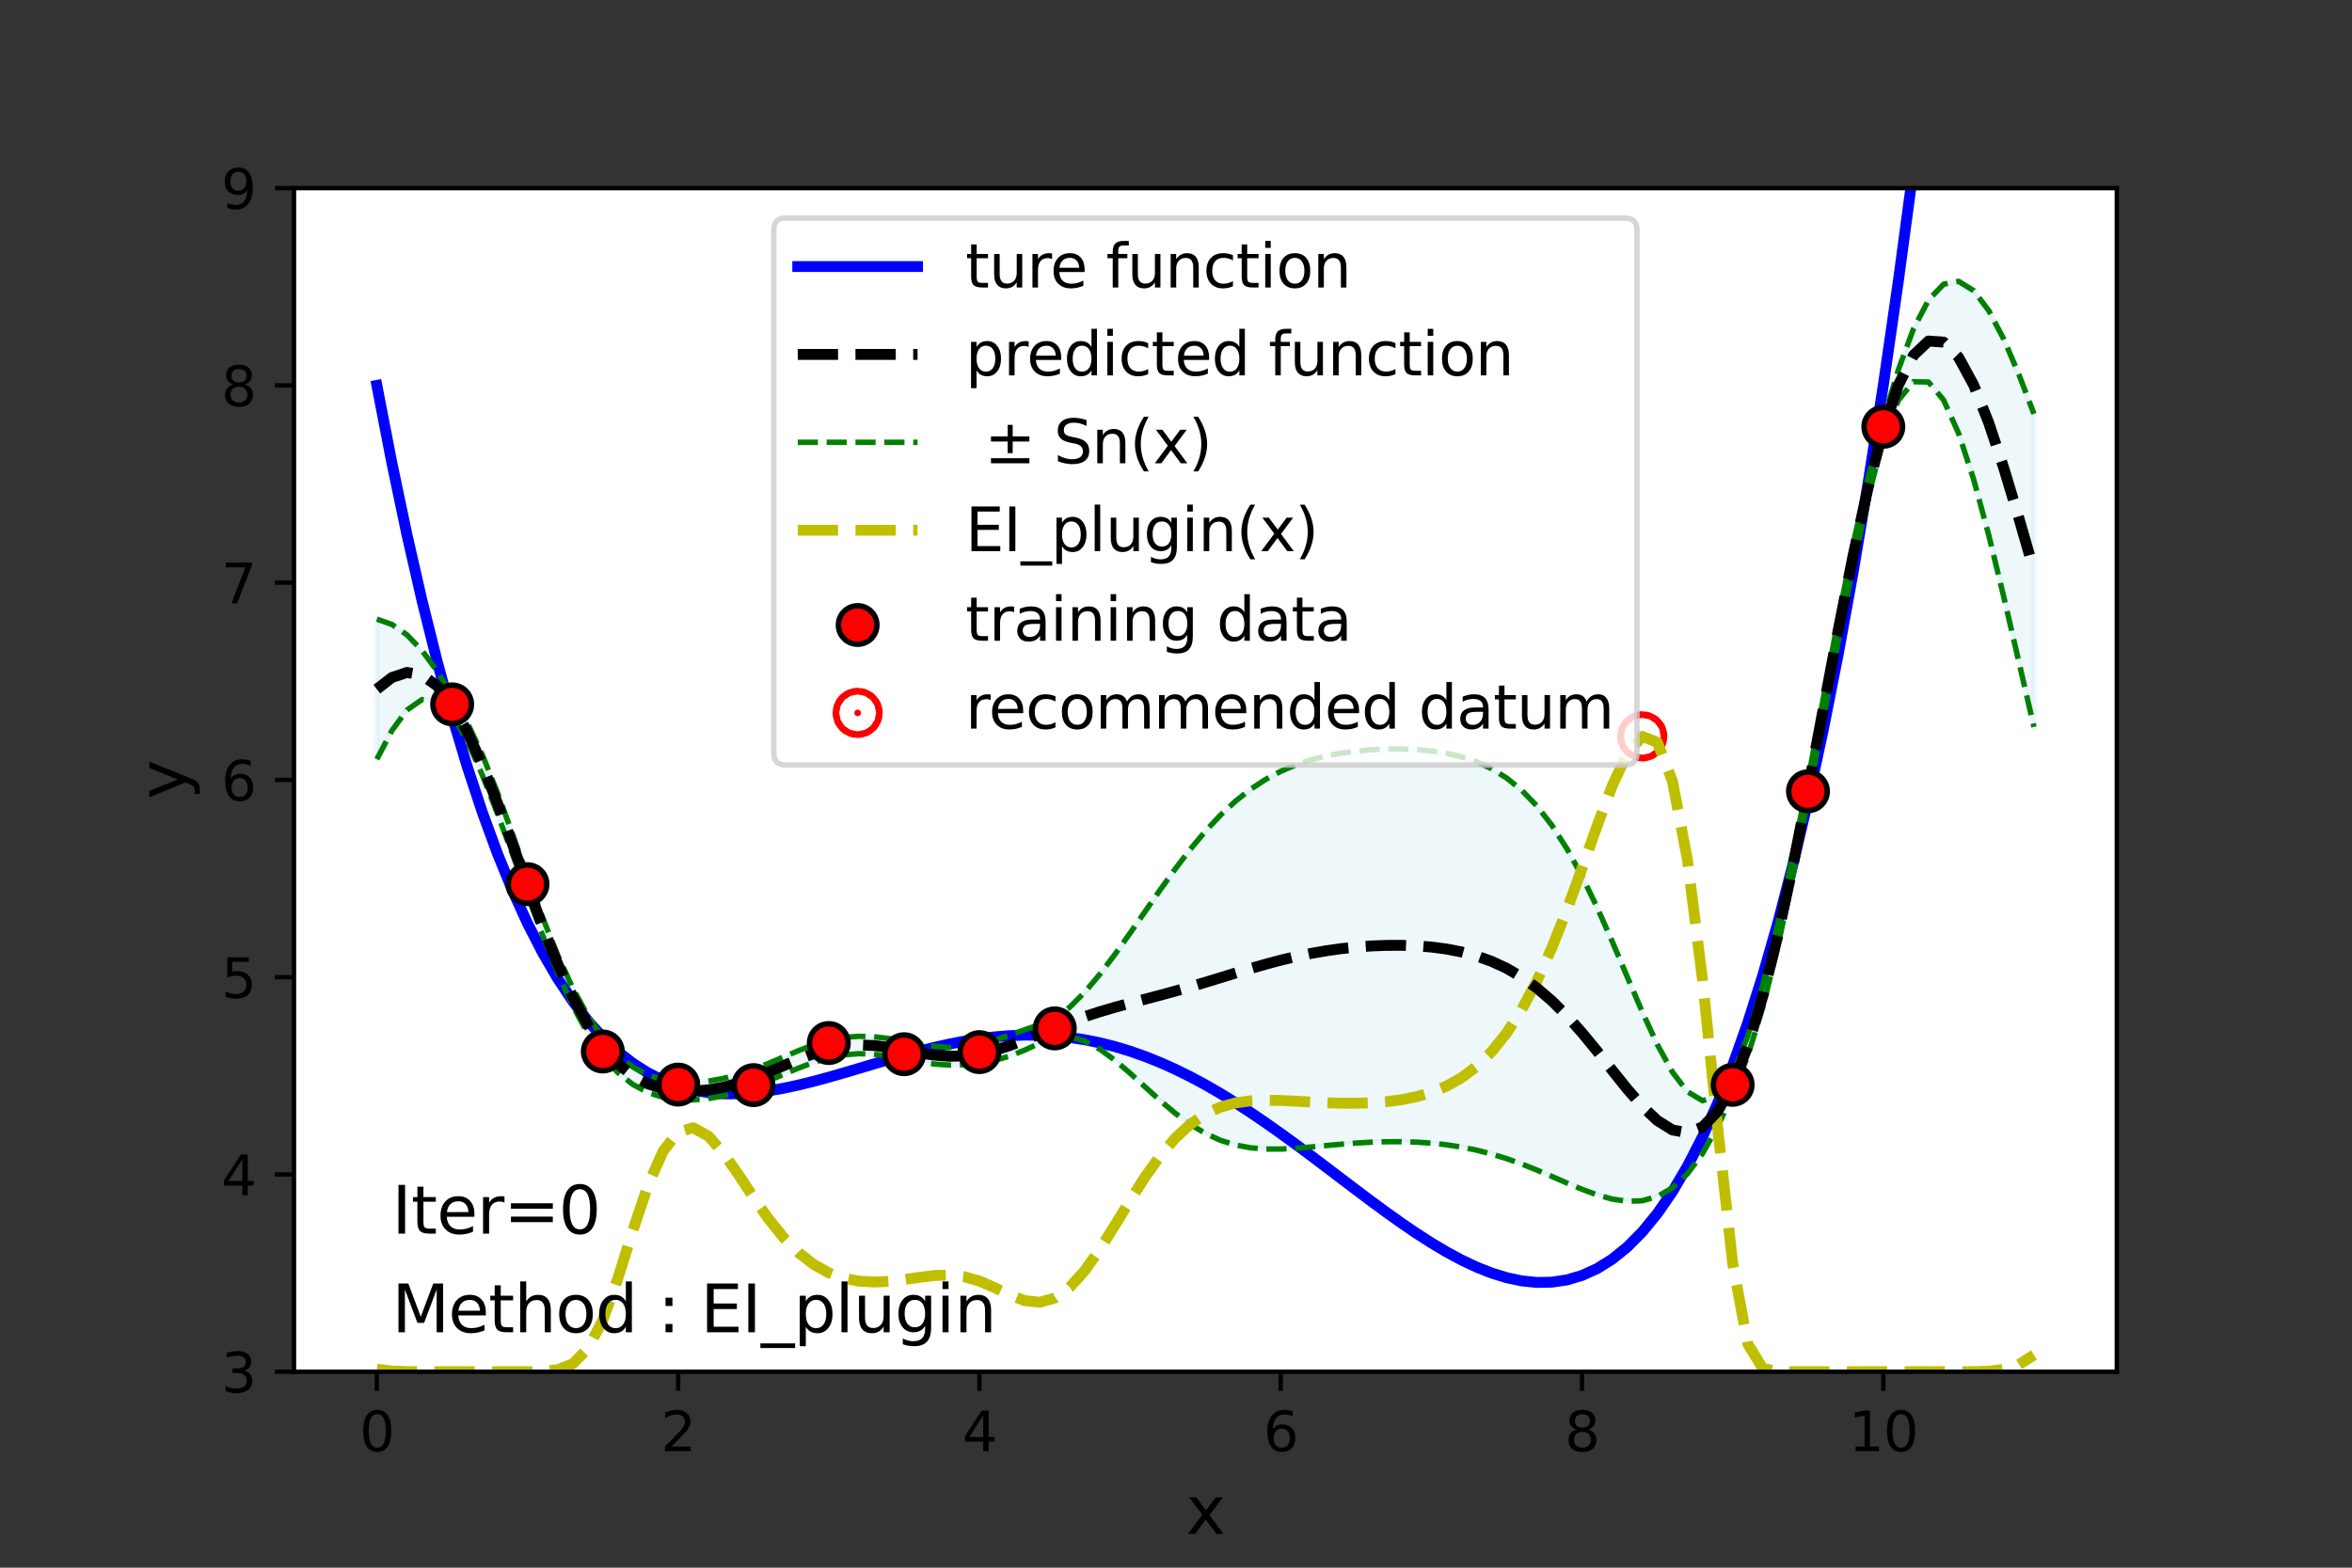 <?xml version="1.0" encoding="utf-8" standalone="no"?>
<!DOCTYPE svg PUBLIC "-//W3C//DTD SVG 1.1//EN"
  "http://www.w3.org/Graphics/SVG/1.1/DTD/svg11.dtd">
<svg height="288pt" version="1.1" viewBox="0 0 432 288" width="432pt" xmlns="http://www.w3.org/2000/svg" xmlns:xlink="http://www.w3.org/1999/xlink">
 <rect x="0" y="0" width="432" height="288" fill="#333333" stroke="none"/>
 <defs>
  <style type="text/css">*{stroke-linecap:butt;stroke-linejoin:round;}</style>
 </defs>
 <g id="figure_1">
  <g id="patch_1">
   <path d="M 0 288 
L 432 288 
L 432 0 
L 0 0 
z
" style="fill:none;"/>
  </g>
  <g id="axes_1">
   <g id="patch_2">
    <path d="M 54 252 
L 388.8 252 
L 388.8 34.56 
L 54 34.56 
z
" style="fill:#ffffff;"/>
   </g>
   <g id="PolyCollection_1">
    <defs>
     <path d="M 69.218 -174.259 
L 69.218 -148.523 
L 71.985 -153.795 
L 74.752 -157.558 
L 77.519 -159.477 
L 80.286 -159.276 
L 83.053 -156.715 
L 85.82 -151.891 
L 88.587 -145.615 
L 91.354 -138.558 
L 94.121 -131.104 
L 96.888 -123.555 
L 99.655 -116.198 
L 102.421 -109.331 
L 105.188 -103.237 
L 107.955 -98.114 
L 110.722 -94.035 
L 113.489 -90.957 
L 116.256 -88.759 
L 119.023 -87.291 
L 121.79 -86.407 
L 124.557 -85.984 
L 127.324 -85.929 
L 130.091 -86.176 
L 132.858 -86.682 
L 135.625 -87.421 
L 138.392 -88.36 
L 141.159 -89.454 
L 143.926 -90.628 
L 146.693 -91.79 
L 149.46 -92.835 
L 152.226 -93.668 
L 154.993 -94.213 
L 157.76 -94.43 
L 160.527 -94.325 
L 163.294 -93.959 
L 166.061 -93.444 
L 168.828 -92.923 
L 171.595 -92.526 
L 174.362 -92.339 
L 177.129 -92.386 
L 179.896 -92.661 
L 182.663 -93.177 
L 185.43 -93.976 
L 188.197 -95.072 
L 190.964 -96.363 
L 193.731 -97.404 
L 196.498 -97.539 
L 199.264 -96.739 
L 202.031 -95.235 
L 204.798 -93.209 
L 207.565 -90.84 
L 210.332 -88.313 
L 213.099 -85.806 
L 215.866 -83.474 
L 218.633 -81.439 
L 221.4 -79.776 
L 224.167 -78.516 
L 226.934 -77.649 
L 229.701 -77.134 
L 232.468 -76.911 
L 235.235 -76.907 
L 238.002 -77.051 
L 240.769 -77.28 
L 243.536 -77.541 
L 246.302 -77.793 
L 249.069 -78.008 
L 251.836 -78.166 
L 254.603 -78.254 
L 257.37 -78.261 
L 260.137 -78.178 
L 262.904 -77.993 
L 265.671 -77.694 
L 268.438 -77.268 
L 271.205 -76.706 
L 273.972 -75.998 
L 276.739 -75.145 
L 279.506 -74.156 
L 282.273 -73.053 
L 285.04 -71.873 
L 287.807 -70.67 
L 290.574 -69.514 
L 293.34 -68.494 
L 296.107 -67.718 
L 298.874 -67.311 
L 301.641 -67.415 
L 304.408 -68.185 
L 307.175 -69.786 
L 309.942 -72.379 
L 312.709 -76.103 
L 315.476 -81.011 
L 318.243 -86.945 
L 321.01 -93.978 
L 323.777 -102.952 
L 326.544 -114.115 
L 329.311 -127.084 
L 332.078 -141.176 
L 334.845 -155.682 
L 337.612 -170.093 
L 340.379 -183.959 
L 343.145 -196.692 
L 345.912 -207.298 
L 348.679 -214.451 
L 351.446 -217.879 
L 354.213 -217.813 
L 356.98 -214.521 
L 359.747 -208.387 
L 362.514 -199.913 
L 365.281 -189.684 
L 368.048 -178.311 
L 370.815 -166.389 
L 373.582 -154.455 
L 373.582 -211.969 
L 373.582 -211.969 
L 370.815 -219.208 
L 368.048 -225.672 
L 365.281 -230.94 
L 362.514 -234.604 
L 359.747 -236.31 
L 356.98 -235.786 
L 354.213 -232.876 
L 351.446 -227.571 
L 348.679 -220.07 
L 345.912 -210.878 
L 343.145 -200.34 
L 340.379 -188.051 
L 337.612 -174.177 
L 334.845 -159.434 
L 332.078 -144.725 
L 329.311 -130.836 
L 326.544 -118.199 
L 323.777 -107.045 
L 321.01 -97.626 
L 318.243 -90.526 
L 315.476 -86.63 
L 312.709 -85.796 
L 309.942 -87.442 
L 307.175 -91.051 
L 304.408 -96.109 
L 301.641 -102.106 
L 298.874 -108.568 
L 296.107 -115.08 
L 293.34 -121.313 
L 290.574 -127.028 
L 287.807 -132.073 
L 285.04 -136.381 
L 282.273 -139.948 
L 279.506 -142.817 
L 276.739 -145.065 
L 273.972 -146.78 
L 271.205 -148.056 
L 268.438 -148.979 
L 265.671 -149.622 
L 262.904 -150.046 
L 260.137 -150.297 
L 257.37 -150.406 
L 254.603 -150.392 
L 251.836 -150.263 
L 249.069 -150.015 
L 246.302 -149.637 
L 243.536 -149.109 
L 240.769 -148.401 
L 238.002 -147.478 
L 235.235 -146.299 
L 232.468 -144.822 
L 229.701 -143.008 
L 226.934 -140.825 
L 224.167 -138.255 
L 221.4 -135.302 
L 218.633 -131.991 
L 215.866 -128.376 
L 213.099 -124.534 
L 210.332 -120.563 
L 207.565 -116.576 
L 204.798 -112.696 
L 202.031 -109.046 
L 199.264 -105.753 
L 196.498 -102.98 
L 193.731 -100.972 
L 190.964 -99.769 
L 188.197 -98.825 
L 185.43 -97.843 
L 182.663 -96.88 
L 179.896 -96.101 
L 177.129 -95.647 
L 174.362 -95.565 
L 171.595 -95.798 
L 168.828 -96.231 
L 166.061 -96.739 
L 163.294 -97.209 
L 160.527 -97.535 
L 157.76 -97.626 
L 154.993 -97.416 
L 152.226 -96.882 
L 149.46 -96.051 
L 146.693 -94.999 
L 143.926 -93.828 
L 141.159 -92.648 
L 138.392 -91.552 
L 135.625 -90.615 
L 132.858 -89.883 
L 130.091 -89.385 
L 127.324 -89.145 
L 124.557 -89.198 
L 121.79 -89.61 
L 119.023 -90.487 
L 116.256 -91.97 
L 113.489 -94.208 
L 110.722 -97.331 
L 107.955 -101.422 
L 105.188 -106.509 
L 102.421 -112.557 
L 99.655 -119.459 
L 96.888 -126.996 
L 94.121 -134.807 
L 91.354 -142.424 
L 88.587 -149.368 
L 85.82 -155.296 
L 83.053 -160.283 
L 80.286 -164.718 
L 77.519 -168.491 
L 74.752 -171.369 
L 71.985 -173.282 
L 69.218 -174.259 
z
" id="m3a8e05dcb7" style="stroke:#add8e6;stroke-opacity:0.2;"/>
    </defs>
    <g clip-path="url(#p072a24b704)">
     <use style="fill:#add8e6;fill-opacity:0.2;stroke:#add8e6;stroke-opacity:0.2;" x="0" xlink:href="#m3a8e05dcb7" y="288"/>
    </g>
   </g>
   <g id="PathCollection_1">
    <defs>
     <path d="M 0 0.612 
C 0.162 0.612 0.318 0.548 0.433 0.433 
C 0.548 0.318 0.612 0.162 0.612 0 
C 0.612 -0.162 0.548 -0.318 0.433 -0.433 
C 0.318 -0.548 0.162 -0.612 0 -0.612 
C -0.162 -0.612 -0.318 -0.548 -0.433 -0.433 
C -0.548 -0.318 -0.612 -0.162 -0.612 0 
C -0.612 0.162 -0.548 0.318 -0.433 0.433 
C -0.318 0.548 -0.162 0.612 0 0.612 
z
" id="maaf521e6f1" style="stroke:#ff0000;stroke-width:8;"/>
    </defs>
    <g clip-path="url(#p072a24b704)">
     <use style="fill:#ff0000;stroke:#ff0000;stroke-width:8;" x="301.641" xlink:href="#maaf521e6f1" y="135.277"/>
    </g>
   </g>
   <g id="matplotlib.axis_1">
    <g id="xtick_1">
     <g id="line2d_1">
      <defs>
       <path d="M 0 0 
L 0 3.5 
" id="m641662e276" style="stroke:#000000;stroke-width:0.8;"/>
      </defs>
      <g>
       <use style="stroke:#000000;stroke-width:0.8;" x="69.218" xlink:href="#m641662e276" y="252"/>
      </g>
     </g>
     <g id="text_1">
      <!-- 0 -->
      <g transform="translate(66.037 266.598)scale(0.1 -0.1)">
       <defs>
        <path d="M 2034 4250 
Q 1547 4250 1301 3770 
Q 1056 3291 1056 2328 
Q 1056 1369 1301 889 
Q 1547 409 2034 409 
Q 2525 409 2770 889 
Q 3016 1369 3016 2328 
Q 3016 3291 2770 3770 
Q 2525 4250 2034 4250 
z
M 2034 4750 
Q 2819 4750 3233 4129 
Q 3647 3509 3647 2328 
Q 3647 1150 3233 529 
Q 2819 -91 2034 -91 
Q 1250 -91 836 529 
Q 422 1150 422 2328 
Q 422 3509 836 4129 
Q 1250 4750 2034 4750 
z
" id="DejaVuSans-30" transform="scale(0.016)"/>
       </defs>
       <use xlink:href="#DejaVuSans-30"/>
      </g>
     </g>
    </g>
    <g id="xtick_2">
     <g id="line2d_2">
      <g>
       <use style="stroke:#000000;stroke-width:0.8;" x="124.557" xlink:href="#m641662e276" y="252"/>
      </g>
     </g>
     <g id="text_2">
      <!-- 2 -->
      <g transform="translate(121.376 266.598)scale(0.1 -0.1)">
       <defs>
        <path d="M 1228 531 
L 3431 531 
L 3431 0 
L 469 0 
L 469 531 
Q 828 903 1448 1529 
Q 2069 2156 2228 2338 
Q 2531 2678 2651 2914 
Q 2772 3150 2772 3378 
Q 2772 3750 2511 3984 
Q 2250 4219 1831 4219 
Q 1534 4219 1204 4116 
Q 875 4013 500 3803 
L 500 4441 
Q 881 4594 1212 4672 
Q 1544 4750 1819 4750 
Q 2544 4750 2975 4387 
Q 3406 4025 3406 3419 
Q 3406 3131 3298 2873 
Q 3191 2616 2906 2266 
Q 2828 2175 2409 1742 
Q 1991 1309 1228 531 
z
" id="DejaVuSans-32" transform="scale(0.016)"/>
       </defs>
       <use xlink:href="#DejaVuSans-32"/>
      </g>
     </g>
    </g>
    <g id="xtick_3">
     <g id="line2d_3">
      <g>
       <use style="stroke:#000000;stroke-width:0.8;" x="179.896" xlink:href="#m641662e276" y="252"/>
      </g>
     </g>
     <g id="text_3">
      <!-- 4 -->
      <g transform="translate(176.715 266.598)scale(0.1 -0.1)">
       <defs>
        <path d="M 2419 4116 
L 825 1625 
L 2419 1625 
L 2419 4116 
z
M 2253 4666 
L 3047 4666 
L 3047 1625 
L 3713 1625 
L 3713 1100 
L 3047 1100 
L 3047 0 
L 2419 0 
L 2419 1100 
L 313 1100 
L 313 1709 
L 2253 4666 
z
" id="DejaVuSans-34" transform="scale(0.016)"/>
       </defs>
       <use xlink:href="#DejaVuSans-34"/>
      </g>
     </g>
    </g>
    <g id="xtick_4">
     <g id="line2d_4">
      <g>
       <use style="stroke:#000000;stroke-width:0.8;" x="235.235" xlink:href="#m641662e276" y="252"/>
      </g>
     </g>
     <g id="text_4">
      <!-- 6 -->
      <g transform="translate(232.053 266.598)scale(0.1 -0.1)">
       <defs>
        <path d="M 2113 2584 
Q 1688 2584 1439 2293 
Q 1191 2003 1191 1497 
Q 1191 994 1439 701 
Q 1688 409 2113 409 
Q 2538 409 2786 701 
Q 3034 994 3034 1497 
Q 3034 2003 2786 2293 
Q 2538 2584 2113 2584 
z
M 3366 4563 
L 3366 3988 
Q 3128 4100 2886 4159 
Q 2644 4219 2406 4219 
Q 1781 4219 1451 3797 
Q 1122 3375 1075 2522 
Q 1259 2794 1537 2939 
Q 1816 3084 2150 3084 
Q 2853 3084 3261 2657 
Q 3669 2231 3669 1497 
Q 3669 778 3244 343 
Q 2819 -91 2113 -91 
Q 1303 -91 875 529 
Q 447 1150 447 2328 
Q 447 3434 972 4092 
Q 1497 4750 2381 4750 
Q 2619 4750 2861 4703 
Q 3103 4656 3366 4563 
z
" id="DejaVuSans-36" transform="scale(0.016)"/>
       </defs>
       <use xlink:href="#DejaVuSans-36"/>
      </g>
     </g>
    </g>
    <g id="xtick_5">
     <g id="line2d_5">
      <g>
       <use style="stroke:#000000;stroke-width:0.8;" x="290.574" xlink:href="#m641662e276" y="252"/>
      </g>
     </g>
     <g id="text_5">
      <!-- 8 -->
      <g transform="translate(287.392 266.598)scale(0.1 -0.1)">
       <defs>
        <path d="M 2034 2216 
Q 1584 2216 1326 1975 
Q 1069 1734 1069 1313 
Q 1069 891 1326 650 
Q 1584 409 2034 409 
Q 2484 409 2743 651 
Q 3003 894 3003 1313 
Q 3003 1734 2745 1975 
Q 2488 2216 2034 2216 
z
M 1403 2484 
Q 997 2584 770 2862 
Q 544 3141 544 3541 
Q 544 4100 942 4425 
Q 1341 4750 2034 4750 
Q 2731 4750 3128 4425 
Q 3525 4100 3525 3541 
Q 3525 3141 3298 2862 
Q 3072 2584 2669 2484 
Q 3125 2378 3379 2068 
Q 3634 1759 3634 1313 
Q 3634 634 3220 271 
Q 2806 -91 2034 -91 
Q 1263 -91 848 271 
Q 434 634 434 1313 
Q 434 1759 690 2068 
Q 947 2378 1403 2484 
z
M 1172 3481 
Q 1172 3119 1398 2916 
Q 1625 2713 2034 2713 
Q 2441 2713 2670 2916 
Q 2900 3119 2900 3481 
Q 2900 3844 2670 4047 
Q 2441 4250 2034 4250 
Q 1625 4250 1398 4047 
Q 1172 3844 1172 3481 
z
" id="DejaVuSans-38" transform="scale(0.016)"/>
       </defs>
       <use xlink:href="#DejaVuSans-38"/>
      </g>
     </g>
    </g>
    <g id="xtick_6">
     <g id="line2d_6">
      <g>
       <use style="stroke:#000000;stroke-width:0.8;" x="345.912" xlink:href="#m641662e276" y="252"/>
      </g>
     </g>
     <g id="text_6">
      <!-- 10 -->
      <g transform="translate(339.55 266.598)scale(0.1 -0.1)">
       <defs>
        <path d="M 794 531 
L 1825 531 
L 1825 4091 
L 703 3866 
L 703 4441 
L 1819 4666 
L 2450 4666 
L 2450 531 
L 3481 531 
L 3481 0 
L 794 0 
L 794 531 
z
" id="DejaVuSans-31" transform="scale(0.016)"/>
       </defs>
       <use xlink:href="#DejaVuSans-31"/>
       <use x="63.623" xlink:href="#DejaVuSans-30"/>
      </g>
     </g>
    </g>
    <g id="text_7">
     <!-- x -->
     <g transform="translate(217.849 281.796)scale(0.12 -0.12)">
      <defs>
       <path d="M 3513 3500 
L 2247 1797 
L 3578 0 
L 2900 0 
L 1881 1375 
L 863 0 
L 184 0 
L 1544 1831 
L 300 3500 
L 978 3500 
L 1906 2253 
L 2834 3500 
L 3513 3500 
z
" id="DejaVuSans-78" transform="scale(0.016)"/>
      </defs>
      <use xlink:href="#DejaVuSans-78"/>
     </g>
    </g>
   </g>
   <g id="matplotlib.axis_2">
    <g id="ytick_1">
     <g id="line2d_7">
      <defs>
       <path d="M 0 0 
L -3.5 0 
" id="mc65c0ab03f" style="stroke:#000000;stroke-width:0.8;"/>
      </defs>
      <g>
       <use style="stroke:#000000;stroke-width:0.8;" x="54" xlink:href="#mc65c0ab03f" y="252"/>
      </g>
     </g>
     <g id="text_8">
      <!-- 3 -->
      <g transform="translate(40.638 255.799)scale(0.1 -0.1)">
       <defs>
        <path d="M 2597 2516 
Q 3050 2419 3304 2112 
Q 3559 1806 3559 1356 
Q 3559 666 3084 287 
Q 2609 -91 1734 -91 
Q 1441 -91 1130 -33 
Q 819 25 488 141 
L 488 750 
Q 750 597 1062 519 
Q 1375 441 1716 441 
Q 2309 441 2620 675 
Q 2931 909 2931 1356 
Q 2931 1769 2642 2001 
Q 2353 2234 1838 2234 
L 1294 2234 
L 1294 2753 
L 1863 2753 
Q 2328 2753 2575 2939 
Q 2822 3125 2822 3475 
Q 2822 3834 2567 4026 
Q 2313 4219 1838 4219 
Q 1578 4219 1281 4162 
Q 984 4106 628 3988 
L 628 4550 
Q 988 4650 1302 4700 
Q 1616 4750 1894 4750 
Q 2613 4750 3031 4423 
Q 3450 4097 3450 3541 
Q 3450 3153 3228 2886 
Q 3006 2619 2597 2516 
z
" id="DejaVuSans-33" transform="scale(0.016)"/>
       </defs>
       <use xlink:href="#DejaVuSans-33"/>
      </g>
     </g>
    </g>
    <g id="ytick_2">
     <g id="line2d_8">
      <g>
       <use style="stroke:#000000;stroke-width:0.8;" x="54" xlink:href="#mc65c0ab03f" y="215.76"/>
      </g>
     </g>
     <g id="text_9">
      <!-- 4 -->
      <g transform="translate(40.638 219.559)scale(0.1 -0.1)">
       <use xlink:href="#DejaVuSans-34"/>
      </g>
     </g>
    </g>
    <g id="ytick_3">
     <g id="line2d_9">
      <g>
       <use style="stroke:#000000;stroke-width:0.8;" x="54" xlink:href="#mc65c0ab03f" y="179.52"/>
      </g>
     </g>
     <g id="text_10">
      <!-- 5 -->
      <g transform="translate(40.638 183.319)scale(0.1 -0.1)">
       <defs>
        <path d="M 691 4666 
L 3169 4666 
L 3169 4134 
L 1269 4134 
L 1269 2991 
Q 1406 3038 1543 3061 
Q 1681 3084 1819 3084 
Q 2600 3084 3056 2656 
Q 3513 2228 3513 1497 
Q 3513 744 3044 326 
Q 2575 -91 1722 -91 
Q 1428 -91 1123 -41 
Q 819 9 494 109 
L 494 744 
Q 775 591 1075 516 
Q 1375 441 1709 441 
Q 2250 441 2565 725 
Q 2881 1009 2881 1497 
Q 2881 1984 2565 2268 
Q 2250 2553 1709 2553 
Q 1456 2553 1204 2497 
Q 953 2441 691 2322 
L 691 4666 
z
" id="DejaVuSans-35" transform="scale(0.016)"/>
       </defs>
       <use xlink:href="#DejaVuSans-35"/>
      </g>
     </g>
    </g>
    <g id="ytick_4">
     <g id="line2d_10">
      <g>
       <use style="stroke:#000000;stroke-width:0.8;" x="54" xlink:href="#mc65c0ab03f" y="143.28"/>
      </g>
     </g>
     <g id="text_11">
      <!-- 6 -->
      <g transform="translate(40.638 147.079)scale(0.1 -0.1)">
       <use xlink:href="#DejaVuSans-36"/>
      </g>
     </g>
    </g>
    <g id="ytick_5">
     <g id="line2d_11">
      <g>
       <use style="stroke:#000000;stroke-width:0.8;" x="54" xlink:href="#mc65c0ab03f" y="107.04"/>
      </g>
     </g>
     <g id="text_12">
      <!-- 7 -->
      <g transform="translate(40.638 110.839)scale(0.1 -0.1)">
       <defs>
        <path d="M 525 4666 
L 3525 4666 
L 3525 4397 
L 1831 0 
L 1172 0 
L 2766 4134 
L 525 4134 
L 525 4666 
z
" id="DejaVuSans-37" transform="scale(0.016)"/>
       </defs>
       <use xlink:href="#DejaVuSans-37"/>
      </g>
     </g>
    </g>
    <g id="ytick_6">
     <g id="line2d_12">
      <g>
       <use style="stroke:#000000;stroke-width:0.8;" x="54" xlink:href="#mc65c0ab03f" y="70.8"/>
      </g>
     </g>
     <g id="text_13">
      <!-- 8 -->
      <g transform="translate(40.638 74.599)scale(0.1 -0.1)">
       <use xlink:href="#DejaVuSans-38"/>
      </g>
     </g>
    </g>
    <g id="ytick_7">
     <g id="line2d_13">
      <g>
       <use style="stroke:#000000;stroke-width:0.8;" x="54" xlink:href="#mc65c0ab03f" y="34.56"/>
      </g>
     </g>
     <g id="text_14">
      <!-- 9 -->
      <g transform="translate(40.638 38.359)scale(0.1 -0.1)">
       <defs>
        <path d="M 703 97 
L 703 672 
Q 941 559 1184 500 
Q 1428 441 1663 441 
Q 2288 441 2617 861 
Q 2947 1281 2994 2138 
Q 2813 1869 2534 1725 
Q 2256 1581 1919 1581 
Q 1219 1581 811 2004 
Q 403 2428 403 3163 
Q 403 3881 828 4315 
Q 1253 4750 1959 4750 
Q 2769 4750 3195 4129 
Q 3622 3509 3622 2328 
Q 3622 1225 3098 567 
Q 2575 -91 1691 -91 
Q 1453 -91 1209 -44 
Q 966 3 703 97 
z
M 1959 2075 
Q 2384 2075 2632 2365 
Q 2881 2656 2881 3163 
Q 2881 3666 2632 3958 
Q 2384 4250 1959 4250 
Q 1534 4250 1286 3958 
Q 1038 3666 1038 3163 
Q 1038 2656 1286 2365 
Q 1534 2075 1959 2075 
z
" id="DejaVuSans-39" transform="scale(0.016)"/>
       </defs>
       <use xlink:href="#DejaVuSans-39"/>
      </g>
     </g>
    </g>
    <g id="text_15">
     <!-- y -->
     <g transform="translate(34.142 146.831)rotate(-90)scale(0.12 -0.12)">
      <defs>
       <path d="M 2059 -325 
Q 1816 -950 1584 -1140 
Q 1353 -1331 966 -1331 
L 506 -1331 
L 506 -850 
L 844 -850 
Q 1081 -850 1212 -737 
Q 1344 -625 1503 -206 
L 1606 56 
L 191 3500 
L 800 3500 
L 1894 763 
L 2988 3500 
L 3597 3500 
L 2059 -325 
z
" id="DejaVuSans-79" transform="scale(0.016)"/>
      </defs>
      <use xlink:href="#DejaVuSans-79"/>
     </g>
    </g>
   </g>
   <g id="line2d_14">
    <path clip-path="url(#p072a24b704)" d="M 69.218 70.8 
L 71.985 85.084 
L 74.752 98.255 
L 77.519 110.365 
L 80.286 121.466 
L 83.053 131.608 
L 85.82 140.842 
L 88.587 149.214 
L 91.354 156.771 
L 94.121 163.561 
L 96.888 169.626 
L 99.655 175.012 
L 102.421 179.761 
L 105.188 183.913 
L 107.955 187.509 
L 110.722 190.589 
L 113.489 193.19 
L 116.256 195.349 
L 119.023 197.101 
L 121.79 198.482 
L 124.557 199.524 
L 127.324 200.261 
L 130.091 200.723 
L 132.858 200.94 
L 135.625 200.941 
L 138.392 200.754 
L 141.159 200.406 
L 143.926 199.922 
L 146.693 199.327 
L 149.46 198.643 
L 152.226 197.894 
L 154.993 197.099 
L 157.76 196.279 
L 160.527 195.453 
L 163.294 194.638 
L 166.061 193.851 
L 168.828 193.106 
L 171.595 192.419 
L 174.362 191.803 
L 177.129 191.268 
L 179.896 190.827 
L 182.663 190.488 
L 185.43 190.261 
L 188.197 190.153 
L 190.964 190.17 
L 193.731 190.317 
L 196.498 190.599 
L 199.264 191.018 
L 202.031 191.576 
L 204.798 192.273 
L 207.565 193.11 
L 210.332 194.084 
L 213.099 195.194 
L 215.866 196.434 
L 218.633 197.8 
L 221.4 199.287 
L 224.167 200.885 
L 226.934 202.589 
L 229.701 204.386 
L 232.468 206.268 
L 235.235 208.222 
L 238.002 210.235 
L 240.769 212.294 
L 243.536 214.383 
L 246.302 216.485 
L 249.069 218.584 
L 251.836 220.661 
L 254.603 222.696 
L 257.37 224.668 
L 260.137 226.556 
L 262.904 228.335 
L 265.671 229.983 
L 268.438 231.473 
L 271.205 232.78 
L 273.972 233.875 
L 276.739 234.729 
L 279.506 235.314 
L 282.273 235.598 
L 285.04 235.548 
L 287.807 235.132 
L 290.574 234.315 
L 293.34 233.061 
L 296.107 231.335 
L 298.874 229.098 
L 301.641 226.31 
L 304.408 222.933 
L 307.175 218.925 
L 309.942 214.244 
L 312.709 208.846 
L 315.476 202.686 
L 318.243 195.719 
L 321.01 187.899 
L 323.777 179.176 
L 326.544 169.503 
L 329.311 158.828 
L 332.078 147.101 
L 334.845 134.269 
L 337.612 120.278 
L 340.379 105.074 
L 343.145 88.6 
L 345.912 70.8 
L 348.679 51.616 
L 351.446 30.987 
L 354.213 8.855 
L 355.364 -1 
" style="fill:none;stroke:#0000ff;stroke-linecap:square;stroke-width:2;"/>
   </g>
   <g id="line2d_15">
    <path clip-path="url(#p072a24b704)" d="M 69.218 139.477 
L 71.985 134.205 
L 74.752 130.442 
L 77.519 128.523 
L 80.286 128.724 
L 83.053 131.285 
L 85.82 136.109 
L 88.587 142.385 
L 91.354 149.442 
L 94.121 156.896 
L 96.888 164.445 
L 99.655 171.802 
L 102.421 178.669 
L 105.188 184.763 
L 107.955 189.886 
L 110.722 193.965 
L 113.489 197.043 
L 116.256 199.241 
L 119.023 200.709 
L 121.79 201.593 
L 124.557 202.016 
L 127.324 202.071 
L 130.091 201.824 
L 132.858 201.318 
L 135.625 200.579 
L 138.392 199.64 
L 141.159 198.546 
L 143.926 197.372 
L 146.693 196.21 
L 149.46 195.165 
L 152.226 194.332 
L 154.993 193.787 
L 157.76 193.57 
L 160.527 193.675 
L 163.294 194.041 
L 166.061 194.556 
L 168.828 195.077 
L 171.595 195.474 
L 174.362 195.661 
L 177.129 195.614 
L 179.896 195.339 
L 182.663 194.823 
L 185.43 194.024 
L 188.197 192.928 
L 190.964 191.637 
L 193.731 190.596 
L 196.498 190.461 
L 199.264 191.261 
L 202.031 192.765 
L 204.798 194.791 
L 207.565 197.16 
L 210.332 199.687 
L 213.099 202.194 
L 215.866 204.526 
L 218.633 206.561 
L 221.4 208.224 
L 224.167 209.484 
L 226.934 210.351 
L 229.701 210.866 
L 232.468 211.089 
L 235.235 211.093 
L 238.002 210.949 
L 240.769 210.72 
L 243.536 210.459 
L 246.302 210.207 
L 249.069 209.992 
L 251.836 209.834 
L 254.603 209.746 
L 257.37 209.739 
L 260.137 209.822 
L 262.904 210.007 
L 265.671 210.306 
L 268.438 210.732 
L 271.205 211.294 
L 273.972 212.002 
L 276.739 212.855 
L 279.506 213.844 
L 282.273 214.947 
L 285.04 216.127 
L 287.807 217.33 
L 290.574 218.486 
L 293.34 219.506 
L 296.107 220.282 
L 298.874 220.689 
L 301.641 220.585 
L 304.408 219.815 
L 307.175 218.214 
L 309.942 215.621 
L 312.709 211.897 
L 315.476 206.989 
L 318.243 201.055 
L 321.01 194.022 
L 323.777 185.048 
L 326.544 173.885 
L 329.311 160.916 
L 332.078 146.824 
L 334.845 132.318 
L 337.612 117.907 
L 340.379 104.041 
L 343.145 91.308 
L 345.912 80.702 
L 348.679 73.549 
L 351.446 70.121 
L 354.213 70.187 
L 356.98 73.479 
L 359.747 79.613 
L 362.514 88.087 
L 365.281 98.316 
L 368.048 109.689 
L 370.815 121.611 
L 373.582 133.545 
" style="fill:none;stroke:#008000;stroke-dasharray:3.7,1.6;stroke-dashoffset:0;"/>
   </g>
   <g id="line2d_16">
    <path clip-path="url(#p072a24b704)" d="M 69.218 113.741 
L 71.985 114.718 
L 74.752 116.631 
L 77.519 119.509 
L 80.286 123.282 
L 83.053 127.717 
L 85.82 132.704 
L 88.587 138.632 
L 91.354 145.576 
L 94.121 153.193 
L 96.888 161.004 
L 99.655 168.541 
L 102.421 175.443 
L 105.188 181.491 
L 107.955 186.578 
L 110.722 190.669 
L 113.489 193.792 
L 116.256 196.03 
L 119.023 197.513 
L 121.79 198.39 
L 124.557 198.802 
L 127.324 198.855 
L 130.091 198.615 
L 132.858 198.117 
L 135.625 197.385 
L 138.392 196.448 
L 141.159 195.352 
L 143.926 194.172 
L 146.693 193.001 
L 149.46 191.949 
L 152.226 191.118 
L 154.993 190.584 
L 157.76 190.374 
L 160.527 190.465 
L 163.294 190.791 
L 166.061 191.261 
L 168.828 191.769 
L 171.595 192.202 
L 174.362 192.435 
L 177.129 192.353 
L 179.896 191.899 
L 182.663 191.12 
L 185.43 190.157 
L 188.197 189.175 
L 190.964 188.231 
L 193.731 187.028 
L 196.498 185.02 
L 199.264 182.247 
L 202.031 178.954 
L 204.798 175.304 
L 207.565 171.424 
L 210.332 167.437 
L 213.099 163.466 
L 215.866 159.624 
L 218.633 156.009 
L 221.4 152.698 
L 224.167 149.745 
L 226.934 147.175 
L 229.701 144.992 
L 232.468 143.178 
L 235.235 141.701 
L 238.002 140.522 
L 240.769 139.599 
L 243.536 138.891 
L 246.302 138.363 
L 249.069 137.985 
L 251.836 137.737 
L 254.603 137.608 
L 257.37 137.594 
L 260.137 137.703 
L 262.904 137.954 
L 265.671 138.378 
L 268.438 139.021 
L 271.205 139.944 
L 273.972 141.22 
L 276.739 142.935 
L 279.506 145.183 
L 282.273 148.052 
L 285.04 151.619 
L 287.807 155.927 
L 290.574 160.972 
L 293.34 166.687 
L 296.107 172.92 
L 298.874 179.432 
L 301.641 185.894 
L 304.408 191.891 
L 307.175 196.949 
L 309.942 200.558 
L 312.709 202.204 
L 315.476 201.37 
L 318.243 197.474 
L 321.01 190.374 
L 323.777 180.955 
L 326.544 169.801 
L 329.311 157.164 
L 332.078 143.275 
L 334.845 128.566 
L 337.612 113.823 
L 340.379 99.949 
L 343.145 87.66 
L 345.912 77.122 
L 348.679 67.93 
L 351.446 60.429 
L 354.213 55.124 
L 356.98 52.214 
L 359.747 51.69 
L 362.514 53.396 
L 365.281 57.06 
L 368.048 62.328 
L 370.815 68.792 
L 373.582 76.031 
" style="fill:none;stroke:#008000;stroke-dasharray:3.7,1.6;stroke-dashoffset:0;"/>
   </g>
   <g id="line2d_17">
    <path clip-path="url(#p072a24b704)" d="M 69.218 251.529 
L 71.985 251.879 
L 74.752 251.979 
L 77.519 251.997 
L 80.286 252 
L 83.053 252 
L 85.82 252 
L 88.587 252 
L 91.354 252 
L 94.121 251.999 
L 96.888 251.991 
L 99.655 251.932 
L 102.421 251.632 
L 105.188 250.558 
L 107.955 247.788 
L 110.722 242.514 
L 113.489 234.841 
L 116.256 226.005 
L 119.023 217.743 
L 121.79 211.487 
L 124.557 207.959 
L 127.324 207.184 
L 130.091 208.702 
L 132.858 211.811 
L 135.625 215.777 
L 138.392 219.965 
L 141.159 223.917 
L 143.926 227.353 
L 146.693 230.15 
L 149.46 232.292 
L 152.226 233.824 
L 154.993 234.819 
L 157.76 235.359 
L 160.527 235.524 
L 163.294 235.397 
L 166.061 235.072 
L 168.828 234.665 
L 171.595 234.329 
L 174.362 234.237 
L 177.129 234.547 
L 179.896 235.34 
L 182.663 236.542 
L 185.43 237.883 
L 188.197 238.936 
L 190.964 239.239 
L 193.731 238.459 
L 196.498 236.479 
L 199.264 233.395 
L 202.031 229.469 
L 204.798 225.055 
L 207.565 220.521 
L 210.332 216.197 
L 213.099 212.332 
L 215.866 209.087 
L 218.633 206.53 
L 221.4 204.651 
L 224.167 203.381 
L 226.934 202.616 
L 229.701 202.234 
L 232.468 202.119 
L 235.235 202.168 
L 238.002 202.299 
L 240.769 202.452 
L 243.536 202.585 
L 246.302 202.667 
L 249.069 202.677 
L 251.836 202.594 
L 254.603 202.393 
L 257.37 202.039 
L 260.137 201.488 
L 262.904 200.682 
L 265.671 199.545 
L 268.438 197.989 
L 271.205 195.912 
L 273.972 193.203 
L 276.739 189.749 
L 279.506 185.451 
L 282.273 180.239 
L 285.04 174.103 
L 287.807 167.125 
L 290.574 159.528 
L 293.34 151.727 
L 296.107 144.387 
L 298.874 138.473 
L 301.641 135.277 
L 304.408 136.379 
L 307.175 143.477 
L 309.942 157.965 
L 312.709 180.031 
L 315.476 207.046 
L 318.243 232.039 
L 321.01 246.864 
L 323.777 251.38 
L 326.544 251.969 
L 329.311 251.999 
L 332.078 252 
L 334.845 252 
L 337.612 252 
L 340.379 252 
L 343.145 252 
L 345.912 252 
L 348.679 252 
L 351.446 252 
L 354.213 252 
L 356.98 252 
L 359.747 251.999 
L 362.514 251.986 
L 365.281 251.901 
L 368.048 251.571 
L 370.815 250.69 
L 373.582 248.916 
" style="fill:none;stroke:#bfbf00;stroke-dasharray:7.4,3.2;stroke-dashoffset:0;stroke-width:2;"/>
   </g>
   <g id="patch_3">
    <path d="M 54 252 
L 54 34.56 
" style="fill:none;stroke:#000000;stroke-linecap:square;stroke-linejoin:miter;stroke-width:0.8;"/>
   </g>
   <g id="patch_4">
    <path d="M 388.8 252 
L 388.8 34.56 
" style="fill:none;stroke:#000000;stroke-linecap:square;stroke-linejoin:miter;stroke-width:0.8;"/>
   </g>
   <g id="patch_5">
    <path d="M 54 252 
L 388.8 252 
" style="fill:none;stroke:#000000;stroke-linecap:square;stroke-linejoin:miter;stroke-width:0.8;"/>
   </g>
   <g id="patch_6">
    <path d="M 54 34.56 
L 388.8 34.56 
" style="fill:none;stroke:#000000;stroke-linecap:square;stroke-linejoin:miter;stroke-width:0.8;"/>
   </g>
   <g id="text_16">
    <!-- Method : EI_plugin -->
    <g transform="translate(71.985 244.752)scale(0.12 -0.12)">
     <defs>
      <path d="M 628 4666 
L 1569 4666 
L 2759 1491 
L 3956 4666 
L 4897 4666 
L 4897 0 
L 4281 0 
L 4281 4097 
L 3078 897 
L 2444 897 
L 1241 4097 
L 1241 0 
L 628 0 
L 628 4666 
z
" id="DejaVuSans-4d" transform="scale(0.016)"/>
      <path d="M 3597 1894 
L 3597 1613 
L 953 1613 
Q 991 1019 1311 708 
Q 1631 397 2203 397 
Q 2534 397 2845 478 
Q 3156 559 3463 722 
L 3463 178 
Q 3153 47 2828 -22 
Q 2503 -91 2169 -91 
Q 1331 -91 842 396 
Q 353 884 353 1716 
Q 353 2575 817 3079 
Q 1281 3584 2069 3584 
Q 2775 3584 3186 3129 
Q 3597 2675 3597 1894 
z
M 3022 2063 
Q 3016 2534 2758 2815 
Q 2500 3097 2075 3097 
Q 1594 3097 1305 2825 
Q 1016 2553 972 2059 
L 3022 2063 
z
" id="DejaVuSans-65" transform="scale(0.016)"/>
      <path d="M 1172 4494 
L 1172 3500 
L 2356 3500 
L 2356 3053 
L 1172 3053 
L 1172 1153 
Q 1172 725 1289 603 
Q 1406 481 1766 481 
L 2356 481 
L 2356 0 
L 1766 0 
Q 1100 0 847 248 
Q 594 497 594 1153 
L 594 3053 
L 172 3053 
L 172 3500 
L 594 3500 
L 594 4494 
L 1172 4494 
z
" id="DejaVuSans-74" transform="scale(0.016)"/>
      <path d="M 3513 2113 
L 3513 0 
L 2938 0 
L 2938 2094 
Q 2938 2591 2744 2837 
Q 2550 3084 2163 3084 
Q 1697 3084 1428 2787 
Q 1159 2491 1159 1978 
L 1159 0 
L 581 0 
L 581 4863 
L 1159 4863 
L 1159 2956 
Q 1366 3272 1645 3428 
Q 1925 3584 2291 3584 
Q 2894 3584 3203 3211 
Q 3513 2838 3513 2113 
z
" id="DejaVuSans-68" transform="scale(0.016)"/>
      <path d="M 1959 3097 
Q 1497 3097 1228 2736 
Q 959 2375 959 1747 
Q 959 1119 1226 758 
Q 1494 397 1959 397 
Q 2419 397 2687 759 
Q 2956 1122 2956 1747 
Q 2956 2369 2687 2733 
Q 2419 3097 1959 3097 
z
M 1959 3584 
Q 2709 3584 3137 3096 
Q 3566 2609 3566 1747 
Q 3566 888 3137 398 
Q 2709 -91 1959 -91 
Q 1206 -91 779 398 
Q 353 888 353 1747 
Q 353 2609 779 3096 
Q 1206 3584 1959 3584 
z
" id="DejaVuSans-6f" transform="scale(0.016)"/>
      <path d="M 2906 2969 
L 2906 4863 
L 3481 4863 
L 3481 0 
L 2906 0 
L 2906 525 
Q 2725 213 2448 61 
Q 2172 -91 1784 -91 
Q 1150 -91 751 415 
Q 353 922 353 1747 
Q 353 2572 751 3078 
Q 1150 3584 1784 3584 
Q 2172 3584 2448 3432 
Q 2725 3281 2906 2969 
z
M 947 1747 
Q 947 1113 1208 752 
Q 1469 391 1925 391 
Q 2381 391 2643 752 
Q 2906 1113 2906 1747 
Q 2906 2381 2643 2742 
Q 2381 3103 1925 3103 
Q 1469 3103 1208 2742 
Q 947 2381 947 1747 
z
" id="DejaVuSans-64" transform="scale(0.016)"/>
      <path id="DejaVuSans-20" transform="scale(0.016)"/>
      <path d="M 750 794 
L 1409 794 
L 1409 0 
L 750 0 
L 750 794 
z
M 750 3309 
L 1409 3309 
L 1409 2516 
L 750 2516 
L 750 3309 
z
" id="DejaVuSans-3a" transform="scale(0.016)"/>
      <path d="M 628 4666 
L 3578 4666 
L 3578 4134 
L 1259 4134 
L 1259 2753 
L 3481 2753 
L 3481 2222 
L 1259 2222 
L 1259 531 
L 3634 531 
L 3634 0 
L 628 0 
L 628 4666 
z
" id="DejaVuSans-45" transform="scale(0.016)"/>
      <path d="M 628 4666 
L 1259 4666 
L 1259 0 
L 628 0 
L 628 4666 
z
" id="DejaVuSans-49" transform="scale(0.016)"/>
      <path d="M 3263 -1063 
L 3263 -1509 
L -63 -1509 
L -63 -1063 
L 3263 -1063 
z
" id="DejaVuSans-5f" transform="scale(0.016)"/>
      <path d="M 1159 525 
L 1159 -1331 
L 581 -1331 
L 581 3500 
L 1159 3500 
L 1159 2969 
Q 1341 3281 1617 3432 
Q 1894 3584 2278 3584 
Q 2916 3584 3314 3078 
Q 3713 2572 3713 1747 
Q 3713 922 3314 415 
Q 2916 -91 2278 -91 
Q 1894 -91 1617 61 
Q 1341 213 1159 525 
z
M 3116 1747 
Q 3116 2381 2855 2742 
Q 2594 3103 2138 3103 
Q 1681 3103 1420 2742 
Q 1159 2381 1159 1747 
Q 1159 1113 1420 752 
Q 1681 391 2138 391 
Q 2594 391 2855 752 
Q 3116 1113 3116 1747 
z
" id="DejaVuSans-70" transform="scale(0.016)"/>
      <path d="M 603 4863 
L 1178 4863 
L 1178 0 
L 603 0 
L 603 4863 
z
" id="DejaVuSans-6c" transform="scale(0.016)"/>
      <path d="M 544 1381 
L 544 3500 
L 1119 3500 
L 1119 1403 
Q 1119 906 1312 657 
Q 1506 409 1894 409 
Q 2359 409 2629 706 
Q 2900 1003 2900 1516 
L 2900 3500 
L 3475 3500 
L 3475 0 
L 2900 0 
L 2900 538 
Q 2691 219 2414 64 
Q 2138 -91 1772 -91 
Q 1169 -91 856 284 
Q 544 659 544 1381 
z
M 1991 3584 
L 1991 3584 
z
" id="DejaVuSans-75" transform="scale(0.016)"/>
      <path d="M 2906 1791 
Q 2906 2416 2648 2759 
Q 2391 3103 1925 3103 
Q 1463 3103 1205 2759 
Q 947 2416 947 1791 
Q 947 1169 1205 825 
Q 1463 481 1925 481 
Q 2391 481 2648 825 
Q 2906 1169 2906 1791 
z
M 3481 434 
Q 3481 -459 3084 -895 
Q 2688 -1331 1869 -1331 
Q 1566 -1331 1297 -1286 
Q 1028 -1241 775 -1147 
L 775 -588 
Q 1028 -725 1275 -790 
Q 1522 -856 1778 -856 
Q 2344 -856 2625 -561 
Q 2906 -266 2906 331 
L 2906 616 
Q 2728 306 2450 153 
Q 2172 0 1784 0 
Q 1141 0 747 490 
Q 353 981 353 1791 
Q 353 2603 747 3093 
Q 1141 3584 1784 3584 
Q 2172 3584 2450 3431 
Q 2728 3278 2906 2969 
L 2906 3500 
L 3481 3500 
L 3481 434 
z
" id="DejaVuSans-67" transform="scale(0.016)"/>
      <path d="M 603 3500 
L 1178 3500 
L 1178 0 
L 603 0 
L 603 3500 
z
M 603 4863 
L 1178 4863 
L 1178 4134 
L 603 4134 
L 603 4863 
z
" id="DejaVuSans-69" transform="scale(0.016)"/>
      <path d="M 3513 2113 
L 3513 0 
L 2938 0 
L 2938 2094 
Q 2938 2591 2744 2837 
Q 2550 3084 2163 3084 
Q 1697 3084 1428 2787 
Q 1159 2491 1159 1978 
L 1159 0 
L 581 0 
L 581 3500 
L 1159 3500 
L 1159 2956 
Q 1366 3272 1645 3428 
Q 1925 3584 2291 3584 
Q 2894 3584 3203 3211 
Q 3513 2838 3513 2113 
z
" id="DejaVuSans-6e" transform="scale(0.016)"/>
     </defs>
     <use xlink:href="#DejaVuSans-4d"/>
     <use x="86.279" xlink:href="#DejaVuSans-65"/>
     <use x="147.803" xlink:href="#DejaVuSans-74"/>
     <use x="187.012" xlink:href="#DejaVuSans-68"/>
     <use x="250.391" xlink:href="#DejaVuSans-6f"/>
     <use x="311.572" xlink:href="#DejaVuSans-64"/>
     <use x="375.049" xlink:href="#DejaVuSans-20"/>
     <use x="406.836" xlink:href="#DejaVuSans-3a"/>
     <use x="440.527" xlink:href="#DejaVuSans-20"/>
     <use x="472.314" xlink:href="#DejaVuSans-45"/>
     <use x="535.498" xlink:href="#DejaVuSans-49"/>
     <use x="564.99" xlink:href="#DejaVuSans-5f"/>
     <use x="614.99" xlink:href="#DejaVuSans-70"/>
     <use x="678.467" xlink:href="#DejaVuSans-6c"/>
     <use x="706.25" xlink:href="#DejaVuSans-75"/>
     <use x="769.629" xlink:href="#DejaVuSans-67"/>
     <use x="833.105" xlink:href="#DejaVuSans-69"/>
     <use x="860.889" xlink:href="#DejaVuSans-6e"/>
    </g>
   </g>
   <g id="text_17">
    <!-- Iter=0 -->
    <g transform="translate(71.985 226.632)scale(0.12 -0.12)">
     <defs>
      <path d="M 2631 2963 
Q 2534 3019 2420 3045 
Q 2306 3072 2169 3072 
Q 1681 3072 1420 2755 
Q 1159 2438 1159 1844 
L 1159 0 
L 581 0 
L 581 3500 
L 1159 3500 
L 1159 2956 
Q 1341 3275 1631 3429 
Q 1922 3584 2338 3584 
Q 2397 3584 2469 3576 
Q 2541 3569 2628 3553 
L 2631 2963 
z
" id="DejaVuSans-72" transform="scale(0.016)"/>
      <path d="M 678 2906 
L 4684 2906 
L 4684 2381 
L 678 2381 
L 678 2906 
z
M 678 1631 
L 4684 1631 
L 4684 1100 
L 678 1100 
L 678 1631 
z
" id="DejaVuSans-3d" transform="scale(0.016)"/>
     </defs>
     <use xlink:href="#DejaVuSans-49"/>
     <use x="29.492" xlink:href="#DejaVuSans-74"/>
     <use x="68.701" xlink:href="#DejaVuSans-65"/>
     <use x="130.225" xlink:href="#DejaVuSans-72"/>
     <use x="171.338" xlink:href="#DejaVuSans-3d"/>
     <use x="255.127" xlink:href="#DejaVuSans-30"/>
    </g>
   </g>
   <g id="legend_1">
    <g id="patch_7">
     <path d="M 144.328 140.542 
L 298.472 140.542 
Q 300.672 140.542 300.672 138.342 
L 300.672 42.26 
Q 300.672 40.06 298.472 40.06 
L 144.328 40.06 
Q 142.128 40.06 142.128 42.26 
L 142.128 138.342 
Q 142.128 140.542 144.328 140.542 
z
" style="fill:#ffffff;opacity:0.8;stroke:#cccccc;stroke-linejoin:miter;"/>
    </g>
    <g id="line2d_18">
     <path d="M 146.528 48.968 
L 168.528 48.968 
" style="fill:none;stroke:#0000ff;stroke-linecap:square;stroke-width:2;"/>
    </g>
    <g id="line2d_19"/>
    <g id="text_18">
     <!-- ture function -->
     <g transform="translate(177.328 52.818)scale(0.11 -0.11)">
      <defs>
       <path d="M 2375 4863 
L 2375 4384 
L 1825 4384 
Q 1516 4384 1395 4259 
Q 1275 4134 1275 3809 
L 1275 3500 
L 2222 3500 
L 2222 3053 
L 1275 3053 
L 1275 0 
L 697 0 
L 697 3053 
L 147 3053 
L 147 3500 
L 697 3500 
L 697 3744 
Q 697 4328 969 4595 
Q 1241 4863 1831 4863 
L 2375 4863 
z
" id="DejaVuSans-66" transform="scale(0.016)"/>
       <path d="M 3122 3366 
L 3122 2828 
Q 2878 2963 2633 3030 
Q 2388 3097 2138 3097 
Q 1578 3097 1268 2742 
Q 959 2388 959 1747 
Q 959 1106 1268 751 
Q 1578 397 2138 397 
Q 2388 397 2633 464 
Q 2878 531 3122 666 
L 3122 134 
Q 2881 22 2623 -34 
Q 2366 -91 2075 -91 
Q 1284 -91 818 406 
Q 353 903 353 1747 
Q 353 2603 823 3093 
Q 1294 3584 2113 3584 
Q 2378 3584 2631 3529 
Q 2884 3475 3122 3366 
z
" id="DejaVuSans-63" transform="scale(0.016)"/>
      </defs>
      <use xlink:href="#DejaVuSans-74"/>
      <use x="39.209" xlink:href="#DejaVuSans-75"/>
      <use x="102.588" xlink:href="#DejaVuSans-72"/>
      <use x="141.451" xlink:href="#DejaVuSans-65"/>
      <use x="202.975" xlink:href="#DejaVuSans-20"/>
      <use x="234.762" xlink:href="#DejaVuSans-66"/>
      <use x="269.967" xlink:href="#DejaVuSans-75"/>
      <use x="333.346" xlink:href="#DejaVuSans-6e"/>
      <use x="396.725" xlink:href="#DejaVuSans-63"/>
      <use x="451.705" xlink:href="#DejaVuSans-74"/>
      <use x="490.914" xlink:href="#DejaVuSans-69"/>
      <use x="518.697" xlink:href="#DejaVuSans-6f"/>
      <use x="579.879" xlink:href="#DejaVuSans-6e"/>
     </g>
    </g>
    <g id="line2d_20">
     <path d="M 146.528 65.114 
L 168.528 65.114 
" style="fill:none;stroke:#000000;stroke-dasharray:7.4,3.2;stroke-dashoffset:0;stroke-width:2;"/>
    </g>
    <g id="line2d_21"/>
    <g id="text_19">
     <!-- predicted function -->
     <g transform="translate(177.328 68.964)scale(0.11 -0.11)">
      <use xlink:href="#DejaVuSans-70"/>
      <use x="63.477" xlink:href="#DejaVuSans-72"/>
      <use x="102.34" xlink:href="#DejaVuSans-65"/>
      <use x="163.863" xlink:href="#DejaVuSans-64"/>
      <use x="227.34" xlink:href="#DejaVuSans-69"/>
      <use x="255.123" xlink:href="#DejaVuSans-63"/>
      <use x="310.104" xlink:href="#DejaVuSans-74"/>
      <use x="349.312" xlink:href="#DejaVuSans-65"/>
      <use x="410.836" xlink:href="#DejaVuSans-64"/>
      <use x="474.312" xlink:href="#DejaVuSans-20"/>
      <use x="506.1" xlink:href="#DejaVuSans-66"/>
      <use x="541.305" xlink:href="#DejaVuSans-75"/>
      <use x="604.684" xlink:href="#DejaVuSans-6e"/>
      <use x="668.062" xlink:href="#DejaVuSans-63"/>
      <use x="723.043" xlink:href="#DejaVuSans-74"/>
      <use x="762.252" xlink:href="#DejaVuSans-69"/>
      <use x="790.035" xlink:href="#DejaVuSans-6f"/>
      <use x="851.217" xlink:href="#DejaVuSans-6e"/>
     </g>
    </g>
    <g id="line2d_22">
     <path d="M 146.528 81.26 
L 168.528 81.26 
" style="fill:none;stroke:#008000;stroke-dasharray:3.7,1.6;stroke-dashoffset:0;"/>
    </g>
    <g id="line2d_23"/>
    <g id="text_20">
     <!--  ± Sn(x) -->
     <g transform="translate(177.328 85.11)scale(0.11 -0.11)">
      <defs>
       <path d="M 2944 4013 
L 2944 2803 
L 4684 2803 
L 4684 2272 
L 2944 2272 
L 2944 1063 
L 2419 1063 
L 2419 2272 
L 678 2272 
L 678 2803 
L 2419 2803 
L 2419 4013 
L 2944 4013 
z
M 678 531 
L 4684 531 
L 4684 0 
L 678 0 
L 678 531 
z
" id="DejaVuSans-b1" transform="scale(0.016)"/>
       <path d="M 3425 4513 
L 3425 3897 
Q 3066 4069 2747 4153 
Q 2428 4238 2131 4238 
Q 1616 4238 1336 4038 
Q 1056 3838 1056 3469 
Q 1056 3159 1242 3001 
Q 1428 2844 1947 2747 
L 2328 2669 
Q 3034 2534 3370 2195 
Q 3706 1856 3706 1288 
Q 3706 609 3251 259 
Q 2797 -91 1919 -91 
Q 1588 -91 1214 -16 
Q 841 59 441 206 
L 441 856 
Q 825 641 1194 531 
Q 1563 422 1919 422 
Q 2459 422 2753 634 
Q 3047 847 3047 1241 
Q 3047 1584 2836 1778 
Q 2625 1972 2144 2069 
L 1759 2144 
Q 1053 2284 737 2584 
Q 422 2884 422 3419 
Q 422 4038 858 4394 
Q 1294 4750 2059 4750 
Q 2388 4750 2728 4690 
Q 3069 4631 3425 4513 
z
" id="DejaVuSans-53" transform="scale(0.016)"/>
       <path d="M 1984 4856 
Q 1566 4138 1362 3434 
Q 1159 2731 1159 2009 
Q 1159 1288 1364 580 
Q 1569 -128 1984 -844 
L 1484 -844 
Q 1016 -109 783 600 
Q 550 1309 550 2009 
Q 550 2706 781 3412 
Q 1013 4119 1484 4856 
L 1984 4856 
z
" id="DejaVuSans-28" transform="scale(0.016)"/>
       <path d="M 513 4856 
L 1013 4856 
Q 1481 4119 1714 3412 
Q 1947 2706 1947 2009 
Q 1947 1309 1714 600 
Q 1481 -109 1013 -844 
L 513 -844 
Q 928 -128 1133 580 
Q 1338 1288 1338 2009 
Q 1338 2731 1133 3434 
Q 928 4138 513 4856 
z
" id="DejaVuSans-29" transform="scale(0.016)"/>
      </defs>
      <use xlink:href="#DejaVuSans-20"/>
      <use x="31.787" xlink:href="#DejaVuSans-b1"/>
      <use x="115.576" xlink:href="#DejaVuSans-20"/>
      <use x="147.363" xlink:href="#DejaVuSans-53"/>
      <use x="210.84" xlink:href="#DejaVuSans-6e"/>
      <use x="274.219" xlink:href="#DejaVuSans-28"/>
      <use x="313.232" xlink:href="#DejaVuSans-78"/>
      <use x="372.412" xlink:href="#DejaVuSans-29"/>
     </g>
    </g>
    <g id="line2d_24">
     <path d="M 146.528 97.406 
L 168.528 97.406 
" style="fill:none;stroke:#bfbf00;stroke-dasharray:7.4,3.2;stroke-dashoffset:0;stroke-width:2;"/>
    </g>
    <g id="line2d_25"/>
    <g id="text_21">
     <!-- EI_plugin(x) -->
     <g transform="translate(177.328 101.256)scale(0.11 -0.11)">
      <use xlink:href="#DejaVuSans-45"/>
      <use x="63.184" xlink:href="#DejaVuSans-49"/>
      <use x="92.676" xlink:href="#DejaVuSans-5f"/>
      <use x="142.676" xlink:href="#DejaVuSans-70"/>
      <use x="206.152" xlink:href="#DejaVuSans-6c"/>
      <use x="233.936" xlink:href="#DejaVuSans-75"/>
      <use x="297.314" xlink:href="#DejaVuSans-67"/>
      <use x="360.791" xlink:href="#DejaVuSans-69"/>
      <use x="388.574" xlink:href="#DejaVuSans-6e"/>
      <use x="451.953" xlink:href="#DejaVuSans-28"/>
      <use x="490.967" xlink:href="#DejaVuSans-78"/>
      <use x="550.146" xlink:href="#DejaVuSans-29"/>
     </g>
    </g>
    <g id="PathCollection_2">
     <defs>
      <path d="M 0 3.536 
C 0.938 3.536 1.837 3.163 2.5 2.5 
C 3.163 1.837 3.536 0.938 3.536 0 
C 3.536 -0.938 3.163 -1.837 2.5 -2.5 
C 1.837 -3.163 0.938 -3.536 0 -3.536 
C -0.938 -3.536 -1.837 -3.163 -2.5 -2.5 
C -3.163 -1.837 -3.536 -0.938 -3.536 0 
C -3.536 0.938 -3.163 1.837 -2.5 2.5 
C -1.837 3.163 -0.938 3.536 0 3.536 
z
" id="m43f8452624" style="stroke:#000000;"/>
     </defs>
     <g>
      <use style="fill:#ff0000;stroke:#000000;" x="157.528" xlink:href="#m43f8452624" y="114.82"/>
     </g>
    </g>
    <g id="text_22">
     <!-- training data -->
     <g transform="translate(177.328 117.708)scale(0.11 -0.11)">
      <defs>
       <path d="M 2194 1759 
Q 1497 1759 1228 1600 
Q 959 1441 959 1056 
Q 959 750 1161 570 
Q 1363 391 1709 391 
Q 2188 391 2477 730 
Q 2766 1069 2766 1631 
L 2766 1759 
L 2194 1759 
z
M 3341 1997 
L 3341 0 
L 2766 0 
L 2766 531 
Q 2569 213 2275 61 
Q 1981 -91 1556 -91 
Q 1019 -91 701 211 
Q 384 513 384 1019 
Q 384 1609 779 1909 
Q 1175 2209 1959 2209 
L 2766 2209 
L 2766 2266 
Q 2766 2663 2505 2880 
Q 2244 3097 1772 3097 
Q 1472 3097 1187 3025 
Q 903 2953 641 2809 
L 641 3341 
Q 956 3463 1253 3523 
Q 1550 3584 1831 3584 
Q 2591 3584 2966 3190 
Q 3341 2797 3341 1997 
z
" id="DejaVuSans-61" transform="scale(0.016)"/>
      </defs>
      <use xlink:href="#DejaVuSans-74"/>
      <use x="39.209" xlink:href="#DejaVuSans-72"/>
      <use x="80.322" xlink:href="#DejaVuSans-61"/>
      <use x="141.602" xlink:href="#DejaVuSans-69"/>
      <use x="169.385" xlink:href="#DejaVuSans-6e"/>
      <use x="232.764" xlink:href="#DejaVuSans-69"/>
      <use x="260.547" xlink:href="#DejaVuSans-6e"/>
      <use x="323.926" xlink:href="#DejaVuSans-67"/>
      <use x="387.402" xlink:href="#DejaVuSans-20"/>
      <use x="419.189" xlink:href="#DejaVuSans-64"/>
      <use x="482.666" xlink:href="#DejaVuSans-61"/>
      <use x="543.945" xlink:href="#DejaVuSans-74"/>
      <use x="583.154" xlink:href="#DejaVuSans-61"/>
     </g>
    </g>
    <g id="PathCollection_3">
     <g>
      <use style="fill:#ff0000;stroke:#ff0000;stroke-width:8;" x="157.528" xlink:href="#maaf521e6f1" y="130.966"/>
     </g>
    </g>
    <g id="text_23">
     <!-- recommended datum -->
     <g transform="translate(177.328 133.854)scale(0.11 -0.11)">
      <defs>
       <path d="M 3328 2828 
Q 3544 3216 3844 3400 
Q 4144 3584 4550 3584 
Q 5097 3584 5394 3201 
Q 5691 2819 5691 2113 
L 5691 0 
L 5113 0 
L 5113 2094 
Q 5113 2597 4934 2840 
Q 4756 3084 4391 3084 
Q 3944 3084 3684 2787 
Q 3425 2491 3425 1978 
L 3425 0 
L 2847 0 
L 2847 2094 
Q 2847 2600 2669 2842 
Q 2491 3084 2119 3084 
Q 1678 3084 1418 2786 
Q 1159 2488 1159 1978 
L 1159 0 
L 581 0 
L 581 3500 
L 1159 3500 
L 1159 2956 
Q 1356 3278 1631 3431 
Q 1906 3584 2284 3584 
Q 2666 3584 2933 3390 
Q 3200 3197 3328 2828 
z
" id="DejaVuSans-6d" transform="scale(0.016)"/>
      </defs>
      <use xlink:href="#DejaVuSans-72"/>
      <use x="38.863" xlink:href="#DejaVuSans-65"/>
      <use x="100.387" xlink:href="#DejaVuSans-63"/>
      <use x="155.367" xlink:href="#DejaVuSans-6f"/>
      <use x="216.549" xlink:href="#DejaVuSans-6d"/>
      <use x="313.961" xlink:href="#DejaVuSans-6d"/>
      <use x="411.373" xlink:href="#DejaVuSans-65"/>
      <use x="472.896" xlink:href="#DejaVuSans-6e"/>
      <use x="536.275" xlink:href="#DejaVuSans-64"/>
      <use x="599.752" xlink:href="#DejaVuSans-65"/>
      <use x="661.275" xlink:href="#DejaVuSans-64"/>
      <use x="724.752" xlink:href="#DejaVuSans-20"/>
      <use x="756.539" xlink:href="#DejaVuSans-64"/>
      <use x="820.016" xlink:href="#DejaVuSans-61"/>
      <use x="881.295" xlink:href="#DejaVuSans-74"/>
      <use x="920.504" xlink:href="#DejaVuSans-75"/>
      <use x="983.883" xlink:href="#DejaVuSans-6d"/>
     </g>
    </g>
   </g>
   <g id="line2d_26">
    <path clip-path="url(#p072a24b704)" d="M 69.218 126.609 
L 71.985 124.461 
L 74.752 123.536 
L 77.519 124.016 
L 80.286 126.003 
L 83.053 129.501 
L 85.82 134.407 
L 88.587 140.509 
L 91.354 147.509 
L 94.121 155.044 
L 96.888 162.725 
L 99.655 170.172 
L 102.421 177.056 
L 105.188 183.127 
L 107.955 188.232 
L 110.722 192.317 
L 113.489 195.417 
L 116.256 197.635 
L 119.023 199.111 
L 121.79 199.992 
L 124.557 200.409 
L 127.324 200.463 
L 130.091 200.22 
L 132.858 199.718 
L 135.625 198.982 
L 138.392 198.044 
L 141.159 196.949 
L 143.926 195.772 
L 146.693 194.606 
L 149.46 193.557 
L 152.226 192.725 
L 154.993 192.185 
L 157.76 191.972 
L 160.527 192.07 
L 163.294 192.416 
L 166.061 192.908 
L 168.828 193.423 
L 171.595 193.838 
L 174.362 194.048 
L 177.129 193.983 
L 179.896 193.619 
L 182.663 192.971 
L 185.43 192.091 
L 188.197 191.052 
L 190.964 189.934 
L 193.731 188.812 
L 196.498 187.741 
L 199.264 186.754 
L 202.031 185.86 
L 204.798 185.047 
L 207.565 184.292 
L 210.332 183.562 
L 213.099 182.83 
L 215.866 182.075 
L 218.633 181.285 
L 221.4 180.461 
L 224.167 179.615 
L 226.934 178.763 
L 229.701 177.929 
L 232.468 177.134 
L 235.235 176.397 
L 238.002 175.736 
L 240.769 175.16 
L 243.536 174.675 
L 246.302 174.285 
L 249.069 173.989 
L 251.836 173.785 
L 254.603 173.677 
L 257.37 173.666 
L 260.137 173.762 
L 262.904 173.981 
L 265.671 174.342 
L 268.438 174.876 
L 271.205 175.619 
L 273.972 176.611 
L 276.739 177.895 
L 279.506 179.513 
L 282.273 181.499 
L 285.04 183.873 
L 287.807 186.628 
L 290.574 189.729 
L 293.34 193.096 
L 296.107 196.601 
L 298.874 200.06 
L 301.641 203.239 
L 304.408 205.853 
L 307.175 207.582 
L 309.942 208.089 
L 312.709 207.05 
L 315.476 204.179 
L 318.243 199.265 
L 321.01 192.198 
L 323.777 183.002 
L 326.544 171.843 
L 329.311 159.04 
L 332.078 145.05 
L 334.845 130.442 
L 337.612 115.865 
L 340.379 101.995 
L 343.145 89.484 
L 345.912 78.912 
L 348.679 70.74 
L 351.446 65.275 
L 354.213 62.656 
L 356.98 62.846 
L 359.747 65.651 
L 362.514 70.741 
L 365.281 77.688 
L 368.048 86.008 
L 370.815 95.201 
L 373.582 104.788 
" style="fill:none;stroke:#000000;stroke-dasharray:7.4,3.2;stroke-dashoffset:0;stroke-width:2;"/>
   </g>
   <g id="PathCollection_4">
    <g clip-path="url(#p072a24b704)">
     <use style="fill:#ff0000;stroke:#000000;" x="83.053" xlink:href="#m43f8452624" y="129.399"/>
     <use style="fill:#ff0000;stroke:#000000;" x="96.888" xlink:href="#m43f8452624" y="162.43"/>
     <use style="fill:#ff0000;stroke:#000000;" x="110.722" xlink:href="#m43f8452624" y="193.17"/>
     <use style="fill:#ff0000;stroke:#000000;" x="124.557" xlink:href="#m43f8452624" y="199.249"/>
     <use style="fill:#ff0000;stroke:#000000;" x="138.392" xlink:href="#m43f8452624" y="199.348"/>
     <use style="fill:#ff0000;stroke:#000000;" x="152.226" xlink:href="#m43f8452624" y="191.612"/>
     <use style="fill:#ff0000;stroke:#000000;" x="166.061" xlink:href="#m43f8452624" y="193.668"/>
     <use style="fill:#ff0000;stroke:#000000;" x="179.896" xlink:href="#m43f8452624" y="193.283"/>
     <use style="fill:#ff0000;stroke:#000000;" x="193.731" xlink:href="#m43f8452624" y="188.924"/>
     <use style="fill:#ff0000;stroke:#000000;" x="318.243" xlink:href="#m43f8452624" y="199.29"/>
     <use style="fill:#ff0000;stroke:#000000;" x="332.078" xlink:href="#m43f8452624" y="145.37"/>
     <use style="fill:#ff0000;stroke:#000000;" x="345.912" xlink:href="#m43f8452624" y="78.407"/>
    </g>
   </g>
  </g>
 </g>
 <defs>
  <clipPath id="p072a24b704">
   <rect height="217.44" width="334.8" x="54" y="34.56"/>
  </clipPath>
 </defs>
</svg>
